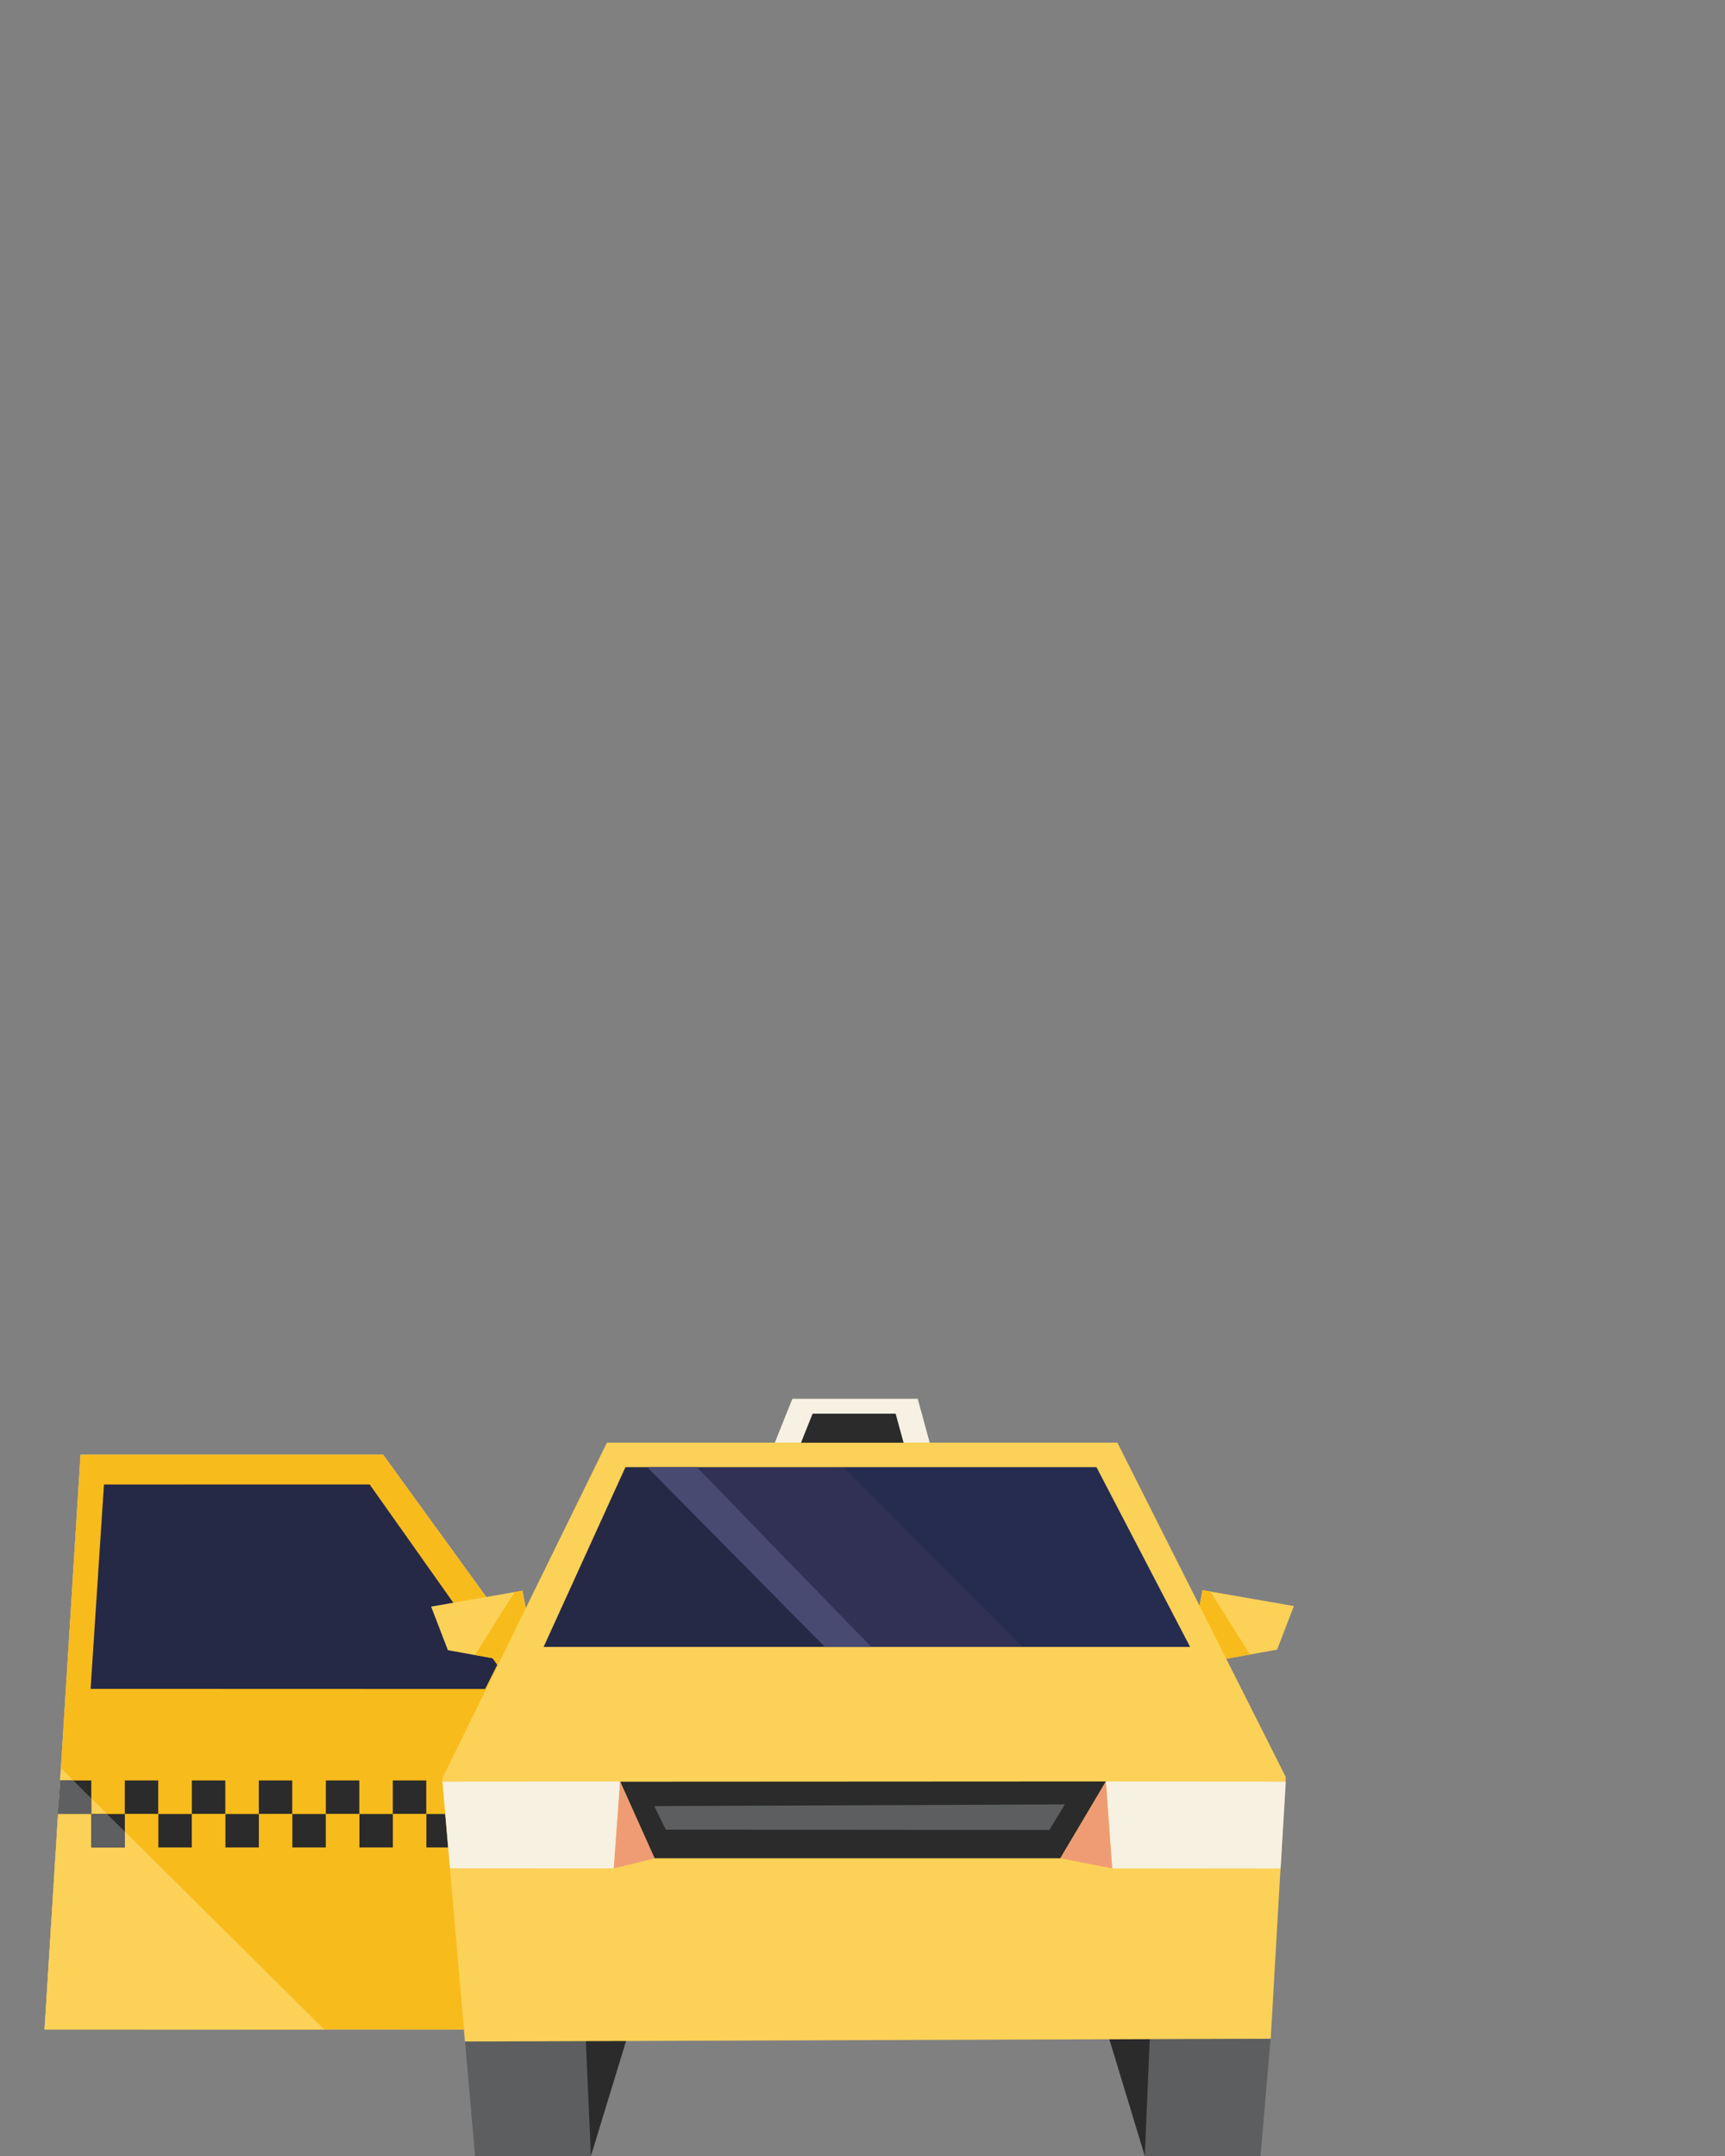 <?xml version="1.0" encoding="UTF-8" standalone="no"?>
<!DOCTYPE svg PUBLIC "-//W3C//DTD SVG 1.1//EN" "http://www.w3.org/Graphics/SVG/1.1/DTD/svg11.dtd">
<svg width="100%" height="100%" viewBox="0 0 288 360" version="1.1" xmlns="http://www.w3.org/2000/svg" xmlns:xlink="http://www.w3.org/1999/xlink" xml:space="preserve" style="fill-rule:evenodd;clip-rule:evenodd;stroke-linejoin:round;stroke-miterlimit:1.414;">
    <rect x="0" y="0" width="288" height="360" fill="#808080" stroke="none"/>
    <g id="taxi-inbound-door-left" transform="matrix(1,0,0,1,7.856,233.566)">
        <g transform="matrix(1,0,0,1,-0.418,0.001)">
            <path d="M6.006,9.32L0,105.256L69.922,105.32L69.923,105.32L77.901,38.819L56.521,9.32L6.006,9.32Z" style="fill:rgb(193,190,187);fill-rule:nonzero;"/>
            <path d="M6.006,9.32L0,105.256L69.922,105.32L69.923,105.32L77.901,38.819L56.521,9.32L6.006,9.32Z" style="fill:rgb(193,190,187);fill-rule:nonzero;"/>
            <path d="M6.006,9.32L0,105.256L69.922,105.32L69.923,105.32L77.901,38.819L56.521,9.32L6.006,9.32Z" style="fill:rgb(248,187,28);fill-rule:nonzero;"/>
            <path d="M0.002,105.32L46.707,105.32L2.754,61.686L0.002,105.32Z" style="fill:rgb(252,209,87);fill-rule:nonzero;"/>
            <path d="M73.552,48.453L7.696,48.432L9.929,14.308L54.278,14.308L75.578,44.432L73.552,48.453Z" style="fill:rgb(49,49,86);fill-rule:nonzero;"/>
            <g>
                <clipPath id="_clip1">
                    <rect x="7.68" y="14.293" width="67.898" height="34.172"/>
                </clipPath>
                <g clip-path="url(#_clip1)">
                    <g opacity="0.3">
                        <clipPath id="_clip2">
                            <rect x="7.68" y="14.292" width="67.899" height="34.172"/>
                        </clipPath>
                        <g clip-path="url(#_clip2)">
                            <path d="M9.909,14.337L7.68,48.443L73.528,48.465L75.578,44.433L54.282,14.293L9.909,14.337Z" style="fill:rgb(10,23,35);fill-rule:nonzero;"/>
                        </g>
                    </g>
                </g>
            </g>
            <path d="M7.801,69.309L2.218,69.309L2.78,63.726L7.801,63.726L7.801,69.309Z" style="fill:rgb(42,43,42);fill-rule:nonzero;"/>
            <rect x="7.822" y="69.331" width="5.583" height="5.583" style="fill:rgb(42,43,42);fill-rule:nonzero;"/>
            <rect x="13.395" y="63.725" width="5.583" height="5.583" style="fill:rgb(42,43,42);fill-rule:nonzero;"/>
            <rect x="18.999" y="69.331" width="5.583" height="5.583" style="fill:rgb(42,43,42);fill-rule:nonzero;"/>
            <rect x="24.593" y="63.725" width="5.583" height="5.583" style="fill:rgb(42,43,42);fill-rule:nonzero;"/>
            <rect x="30.197" y="69.331" width="5.583" height="5.583" style="fill:rgb(42,43,42);fill-rule:nonzero;"/>
            <rect x="35.77" y="63.725" width="5.583" height="5.583" style="fill:rgb(42,43,42);fill-rule:nonzero;"/>
            <rect x="41.374" y="69.331" width="5.583" height="5.583" style="fill:rgb(42,43,42);fill-rule:nonzero;"/>
            <rect x="46.968" y="63.725" width="5.583" height="5.583" style="fill:rgb(42,43,42);fill-rule:nonzero;"/>
            <rect x="52.572" y="69.331" width="5.583" height="5.583" style="fill:rgb(42,43,42);fill-rule:nonzero;"/>
            <rect x="58.145" y="63.725" width="5.583" height="5.583" style="fill:rgb(42,43,42);fill-rule:nonzero;"/>
            <rect x="63.749" y="69.331" width="5.583" height="5.583" style="fill:rgb(42,43,42);fill-rule:nonzero;"/>
            <path d="M7.801,69.309L2.218,69.309L2.6,63.718L4.796,63.726L7.801,66.715L7.801,69.309Z" style="fill:rgb(93,95,96);fill-rule:nonzero;"/>
            <path d="M13.405,74.913L7.822,74.913L7.822,69.33L10.433,69.33L13.405,72.268L13.405,74.913Z" style="fill:rgb(93,95,96);fill-rule:nonzero;"/>
        </g>
        <g transform="matrix(1,0,0,1,-0.151,0)">
            <path d="M83.116,41.098L80.795,38.759L79.536,32.038L64.275,34.7L67.075,41.979L80.726,44.429L83.116,41.098Z" style="fill:rgb(252,209,87);fill-rule:nonzero;"/>
            <path d="M71.592,42.767L78.213,32.265L79.51,32.057L80.779,38.754L83.038,40.939L80.711,44.433L71.592,42.767Z" style="fill:rgb(248,187,28);fill-rule:nonzero;"/>
            <path d="M191.795,38.665L189.473,41.005L191.863,44.335L205.515,41.885L208.315,34.606L193.054,31.946L191.795,38.665Z" style="fill:rgb(252,209,87);fill-rule:nonzero;"/>
            <path d="M200.987,42.697L194.346,32.166L193.049,31.958L191.78,38.655L189.521,40.84L191.848,44.334L200.987,42.697Z" style="fill:rgb(248,187,28);fill-rule:nonzero;"/>
            <path d="M183.424,126.433L202.746,126.433L204.425,106.901L179.433,106.691L183.424,126.433Z" style="fill:rgb(92,94,95);fill-rule:nonzero;"/>
            <path d="M177.431,106.692L183.423,126.434L184.263,106.692L177.431,106.692Z" style="fill:rgb(42,43,42);fill-rule:nonzero;"/>
            <path d="M69.927,107.112L71.606,126.433L90.957,126.433L94.92,106.901L69.927,107.112Z" style="fill:rgb(92,94,95);fill-rule:nonzero;"/>
            <path d="M90.088,106.901L90.957,126.433L96.921,106.901L90.088,106.901Z" style="fill:rgb(42,43,42);fill-rule:nonzero;"/>
            <path d="M93.628,7.321L66.123,63.422L69.919,107.321L202.556,106.852L204.446,106.845L206.965,63.152L178.847,7.321L93.628,7.321Z" style="fill:rgb(252,209,87);fill-rule:nonzero;"/>
            <path d="M175.357,11.414L96.731,11.414L83.061,41.433L190.986,41.433L175.357,11.414Z" style="fill:rgb(49,49,86);fill-rule:nonzero;"/>
            <g>
                <clipPath id="_clip3">
                    <rect x="133.1" y="11.414" width="57.886" height="30.019"/>
                </clipPath>
                <g clip-path="url(#_clip3)">
                    <g opacity="0.3">
                        <clipPath id="_clip4">
                            <rect x="133.1" y="11.414" width="57.886" height="30.019"/>
                        </clipPath>
                        <g clip-path="url(#_clip4)">
                            <path d="M175.321,11.414L133.1,11.414L163.011,41.434L190.987,41.434L175.321,11.414Z" style="fill:rgb(15,35,66);fill-rule:nonzero;"/>
                        </g>
                    </g>
                </g>
            </g>
            <g>
                <clipPath id="_clip5">
                    <rect x="83.061" y="11.414" width="47.504" height="30.019"/>
                </clipPath>
                <g clip-path="url(#_clip5)">
                    <g opacity="0.3">
                        <clipPath id="_clip6">
                            <rect x="83.061" y="11.414" width="47.504" height="30.019"/>
                        </clipPath>
                        <g clip-path="url(#_clip6)">
                            <path d="M96.69,11.414L83.061,41.434L130.565,41.434L100.346,11.414L96.69,11.414Z" style="fill:rgb(10,23,35);fill-rule:nonzero;"/>
                        </g>
                    </g>
                </g>
            </g>
            <path d="M130.024,41.433L137.749,41.433L108.634,11.414L100.347,11.414L130.024,41.433Z" style="fill:rgb(73,74,114);fill-rule:nonzero;"/>
            <path d="M206.965,63.934L176.928,63.895L177.979,78.406L206.098,78.434L206.965,63.934Z" style="fill:rgb(246,241,225);fill-rule:nonzero;"/>
            <path d="M177.979,78.406L169.356,76.724L176.927,63.895L177.979,78.406Z" style="fill:rgb(239,156,116);fill-rule:nonzero;"/>
            <path d="M66.165,63.934L95.824,63.895L94.772,78.406L67.428,78.392L66.165,63.934Z" style="fill:rgb(246,241,225);fill-rule:nonzero;"/>
            <path d="M94.772,78.406L101.642,76.724L95.824,63.895L94.772,78.406Z" style="fill:rgb(239,156,116);fill-rule:nonzero;"/>
            <path d="M101.598,76.723L169.313,76.723L176.917,63.892L95.857,63.935L101.598,76.723Z" style="fill:rgb(42,43,42);fill-rule:nonzero;"/>
            <path d="M170.083,67.727L167.491,71.999L103.453,71.944L101.527,68.008L170.083,67.727Z" style="fill:rgb(92,94,95);fill-rule:nonzero;"/>
            <path d="M121.669,7.312L147.515,7.312L145.515,0L124.588,0C124.588,0 121.628,7.368 121.669,7.312" style="fill:rgb(246,241,226);fill-rule:nonzero;"/>
            <path d="M126.032,7.33L143.152,7.33L141.827,2.486L127.966,2.486C127.966,2.486 126.005,7.367 126.032,7.33" style="fill:rgb(42,43,42);fill-rule:nonzero;"/>
        </g>
    </g>
</svg>
